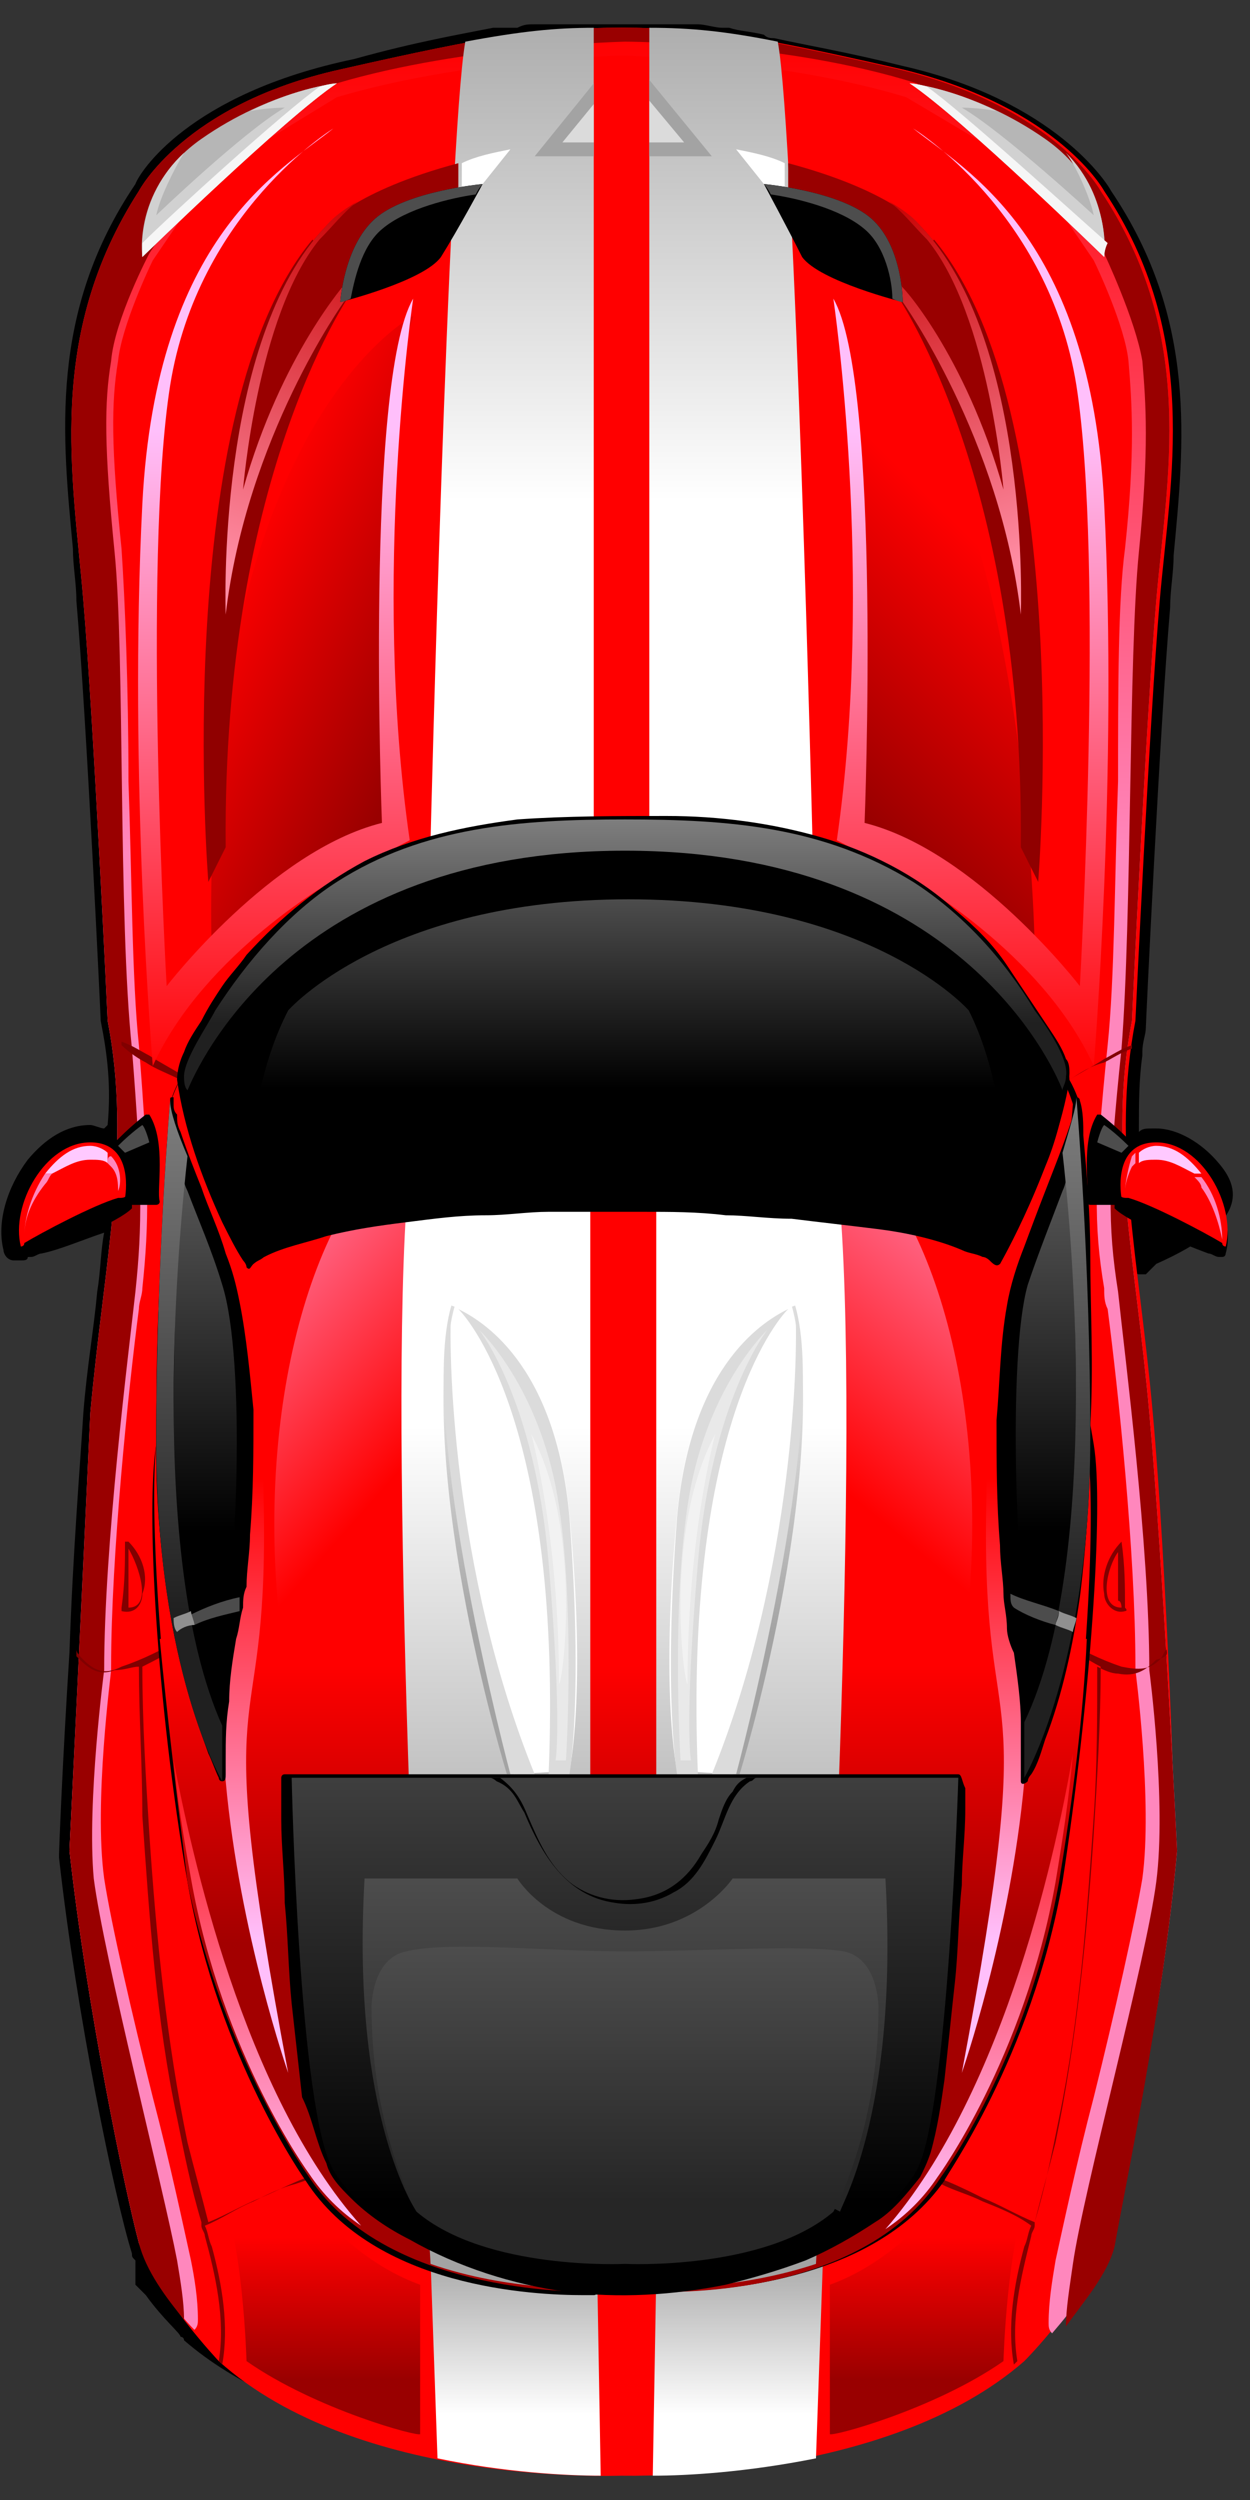 <?xml version="1.0" encoding="utf-8"?>
<!-- Generator: Adobe Illustrator 26.0.0, SVG Export Plug-In . SVG Version: 6.00 Build 0)  -->
<svg version="1.1" id="Capa_1" xmlns="http://www.w3.org/2000/svg" xmlns:xlink="http://www.w3.org/1999/xlink" x="0px" y="0px"
	 viewBox="0 0 36 72" style="enable-background:new 0 0 36 72;" xml:space="preserve">
<rect x="0" y="0" width="36" height="72" fill="#333333" stroke="none"/>
<style type="text/css">
	.st0{fill:#FF0000;}
	.st1{fill:url(#SVGID_1_);}
	.st2{fill:url(#SVGID_00000061462666564573369420000001713495305768756613_);}
	.st3{fill:url(#SVGID_00000048463897304049309240000008167748555256136859_);}
	.st4{fill:#990000;}
	.st5{fill:url(#SVGID_00000095322550680396507840000008392036286093097380_);}
	.st6{fill:url(#SVGID_00000183951802988666952200000003671217196975100296_);}
	.st7{fill:#810000;}
	.st8{fill:url(#SVGID_00000183210340016954271690000014869894218463096476_);}
	.st9{fill:url(#SVGID_00000178913988934823701610000006472000184759741613_);}
	.st10{fill:url(#SVGID_00000121238971195412669830000006072902899246178209_);}
	.st11{fill:url(#SVGID_00000011715168392569763590000009269446325722126763_);}
	.st12{fill:#900000;}
	.st13{fill:#A3A3A3;}
	.st14{fill:#DBDBDB;}
	.st15{fill:#B6B6B6;}
	.st16{fill:#D1D1D1;}
	.st17{fill:#F6F6F6;}
	.st18{fill:url(#SVGID_00000028296742845337446060000013520334026425193659_);}
	.st19{fill:url(#SVGID_00000021798751923152096040000011376124885757339820_);}
	.st20{fill:url(#SVGID_00000098919978262124665990000012069737468898447034_);}
	.st21{fill:url(#SVGID_00000075134246642514245140000002809414875584604300_);}
	.st22{fill:url(#SVGID_00000129897128867176478880000012743137529162287259_);}
	.st23{fill:url(#SVGID_00000151537024690241792480000001778065433843183767_);}
	.st24{fill:url(#SVGID_00000070835897087771563290000017658591253480288896_);}
	.st25{fill:url(#SVGID_00000069389627292397675660000016513461257566122898_);}
	.st26{fill:url(#SVGID_00000044169417891893499320000002143930903215200386_);}
	.st27{fill:#FFFFFF;}
	.st28{fill:#E9E9E9;}
	.st29{fill:#F2F2F2;}
	.st30{fill:url(#SVGID_00000046319275231952207910000009992688092863728796_);}
	.st31{fill:url(#SVGID_00000090975286730305832280000009393185383427423623_);}
	.st32{fill:#4D4D4D;}
	.st33{fill:url(#SVGID_00000103962464896617291270000002703692361780997558_);}
	.st34{fill:#FFC9FF;}
	.st35{fill:#FF87BD;}
	.st36{fill:url(#SVGID_00000054254520996787829940000017625381388411888529_);}
	.st37{fill:url(#SVGID_00000168079887738852382940000012783759886589275791_);}
	.st38{fill:url(#SVGID_00000153703867953425001210000017110940052505738144_);}
	.st39{fill:url(#SVGID_00000103946293837607566960000014656677323589228948_);}
	.st40{fill:url(#SVGID_00000067213921537650559050000016280996388916728745_);}
	.st41{fill:url(#SVGID_00000038414808269127150040000014502404346084462989_);}
	.st42{fill:url(#SVGID_00000117659182791546709520000008821486419515709338_);}
	.st43{fill:url(#SVGID_00000107547244709156488810000010481103916258396315_);}
	.st44{fill:#4C4C4C;}
	.st45{fill:#909090;}
	.st46{fill:url(#SVGID_00000070098790090426229790000005630877441498269613_);}
</style>
<g>
	<path d="M35.1,33.5c-0.5-0.6-1.2-1-1.8-1c0,0,0,0-0.1,0c-0.2,0-0.3,0-0.4,0.1c0-0.8,0-1.5,0.1-2.2c0,0,0-0.1,0-0.1
		c0-0.3,0.1-0.5,0.1-0.7c0,0,0,0,0,0c0-0.1,0.4-8.6,0.7-12.1c0-0.5,0.1-1,0.1-1.5c0.3-3.2,0.7-6.8-1.8-10.5c-0.1-0.2-1.6-2.6-6-3.6
		c-1.6-0.4-2.8-0.6-3.7-0.8c-0.1,0-0.2,0-0.3-0.1c-0.4-0.1-0.7-0.1-1-0.2c-0.1,0-0.2,0-0.2,0c-0.2,0-0.5-0.1-0.7-0.1
		c-0.1,0-0.1,0-0.2,0c0,0,0,0,0,0c-0.1,0-0.1,0-0.2,0c-0.1,0-0.3,0-0.4,0c-0.1,0-0.1,0-0.2,0c0,0,0,0,0,0c-0.1,0-0.1,0-0.2,0
		c0,0,0,0,0,0c-0.1,0-0.1,0-0.2,0c-0.2,0-0.4,0-0.6,0l0,0h-0.1c-0.4,0-0.7,0-1,0c-0.1,0-0.1,0-0.2,0l0,0c-0.1,0-0.1,0-0.2,0l0,0
		c0,0,0,0,0,0c-0.1,0-0.1,0-0.2,0c-0.1,0-0.3,0-0.4,0c-0.1,0-0.1,0-0.2,0c0,0,0,0,0,0c0,0,0,0,0,0c-0.1,0-0.1,0-0.2,0c0,0,0,0,0,0
		c-0.1,0-0.1,0-0.2,0c-0.2,0-0.3,0-0.5,0.1c-0.1,0-0.2,0-0.2,0l0,0c-0.1,0-0.2,0-0.2,0c0,0,0,0,0,0c-0.1,0-0.2,0-0.3,0
		c-1,0.2-2.2,0.4-4,0.9C5.4,2.7,4,5,3.9,5.3C1.4,9,1.8,12.6,2.1,15.8c0,0.5,0.1,1,0.1,1.5c0.3,3.5,0.7,12,0.7,12.1c0,0,0,0,0,0
		c0.2,1,0.3,1.9,0.2,3c0,0,0,0-0.1,0.1c-0.1,0-0.3-0.1-0.4-0.1c0,0,0,0,0,0c-0.7,0-1.3,0.4-1.8,1c-0.6,0.8-0.9,1.8-0.7,2.6
		c0,0.1,0.1,0.3,0.3,0.3c0.1,0,0.1,0,0.2,0c0.1,0,0.2,0,0.2-0.1c0,0,0.1,0,0.1,0c0.1,0,0.2-0.1,0.3-0.1C1.7,36,2.4,35.7,3,35.5
		c-0.1,0.5-0.1,1.1-0.2,1.7c-0.1,1.1-0.3,2.2-0.4,3.5c-0.1,1.6-0.3,4-0.4,6.9l0,0l0,0c-0.2,3.1-0.3,5.7-0.3,5.8c0,0,0,0,0,0.1
		c0.5,4.5,1.6,9.8,2.1,11.4c0,0.1,0,0.1,0.1,0.2c0,0,0,0,0,0c0,0,0,0,0,0c0,0,0,0,0,0l0,0l0,0c0,0,0,0,0,0.1l0,0l0,0c0,0,0,0,0,0.1
		l0,0c0,0,0,0,0,0l0,0l0,0c0,0,0,0,0,0.1l0,0l0,0l0,0l0,0l0,0c0,0,0,0,0,0l0,0l0,0c0,0,0,0,0,0.1l0,0l0,0c0,0,0,0,0,0l0,0
		c0,0,0,0,0,0.1l0,0l0,0l0,0l0,0l0,0l0,0c0,0,0,0,0,0.1l0,0l0,0l0,0c0,0,0,0,0,0l0,0l0,0l0,0.1l0,0c0,0,0,0,0,0l0,0l0,0c0,0,0,0,0,0
		c0,0,0,0,0,0c0,0,0,0,0,0l0,0l0,0l0,0l0,0l0,0l0,0l0,0l0,0l0,0l0,0l0,0l0,0l0,0l0,0l0,0c0,0,0,0,0,0l0,0l0,0c0,0,0.1,0.1,0.1,0.1
		l0,0c0,0,0,0,0,0c0,0,0.1,0.1,0.1,0.1l0,0c0,0,0.1,0.1,0.1,0.1c0.5,0.7,1,1.1,1,1.2c0,0,0,0,0,0c0,0,0.1,0,0.1,0.1l0,0l0,0l0,0
		c1.5,1.3,3.6,2.2,6.2,2.8c0.8,0.2,1.6,0.3,2.4,0.4c0.2,0,0.4,0,0.6,0.1l0,0l0.1,0l0,0c0.2,0,0.3,0,0.5,0l0,0l0,0l0,0l0.1,0l0,0
		c0.1,0,0.2,0,0.3,0l0,0l0,0l0,0l0.1,0l0,0l0,0l0,0l0.1,0l0,0l0,0c0.1,0,0.2,0,0.3,0l0,0c0,0,0,0,0,0c0.1,0,0.2,0,0.3,0
		c0.2,0,0.4,0,0.4,0c0.1,0,0.2,0,0.4,0c0.2,0,0.5,0,0.7,0l0,0c0,0,0.1,0,0.1,0c0,0,0,0,0,0c0.1,0,0.2,0,0.3,0l0,0l0.1,0l0,0
		c2.5-0.1,7.1-0.8,10-3.3l0,0l0,0l0,0l0,0c0,0,0,0,0,0c0,0,0.5-0.5,1-1.2l0,0l0,0c0,0,0.1-0.1,0.1-0.1l0,0l0,0l0,0l0,0l0,0l0.1-0.1
		l0,0l0,0l0,0l0,0l0,0l0,0l0,0l0,0c0,0,0,0,0,0c0,0,0,0,0,0l0,0l0,0l0,0l0,0l0,0l0,0l0,0l0,0l0,0l0,0l0,0l0,0l0,0l0,0
		c0,0,0-0.1,0.1-0.1l0,0l0,0l0,0c0,0,0-0.1,0.1-0.1l0,0l0,0l0,0l0,0c0,0,0-0.1,0-0.1l0,0l0,0l0-0.1l0,0c0,0,0,0,0,0l0,0l0,0
		c0,0,0,0,0-0.1l0,0l0,0l0,0l0,0c0,0,0,0,0-0.1l0,0l0,0l0,0l0,0l0,0c0,0,0,0,0,0c0,0,0,0,0-0.1l0,0l0,0l0,0l0,0l0,0c0,0,0-0.1,0-0.1
		l0,0l0,0c0,0,0,0,0,0l0,0c0-0.1,0-0.1,0.1-0.2c0.5-1.6,1.6-6.9,2.1-11.4c0,0,0,0,0-0.1c0-0.1-0.4-8.2-0.8-12.6
		c-0.1-1.3-0.2-2.4-0.4-3.5c-0.1-0.6-0.1-1.1-0.2-1.6c0.6,0.3,1.2,0.5,1.7,0.7c0.1,0,0.2,0.1,0.3,0.1c0,0,0.1,0,0.1,0
		c0.1,0,0.1,0.1,0.2,0.1c0.1,0,0.1,0,0.2,0c0.1-0.1,0.2-0.2,0.3-0.3C36,35.2,35.7,34.2,35.1,33.5z M16.5,0.4
		C16.5,0.4,16.5,0.4,16.5,0.4L16.5,0.4L16.5,0.4z"/>
	<g>
		<path class="st0" d="M33.2,40.7c-0.4-4.5-1.2-7.7-0.5-11.3c0,0,0.4-8.6,0.7-12.1c0.3-3.5,1.2-7.6-1.6-11.8c0,0-1.3-2.4-5.8-3.5
			c-4.4-1-5.7-1.2-8-1.2v0c0,0,0,0,0,0c0,0,0,0-0.1,0v0c-2.2,0-3.6,0.2-8,1.2c-4.5,1-5.8,3.5-5.8,3.5c-2.7,4.2-1.9,8.2-1.6,11.8
			c0.3,3.5,0.7,12.1,0.7,12.1c0.7,3.6-0.1,6.9-0.5,11.3C2.4,45.1,2,53.3,2,53.3c0.5,4.5,1.6,9.8,2,11.3c0.5,1.5,2.3,3.4,2.3,3.4
			c4,3.6,11.4,3.3,11.6,3.3c0.2,0,7.6,0.2,11.6-3.3c0,0,1.8-1.8,2.3-3.4c0.5-1.5,1.6-6.8,2-11.3C33.9,53.3,33.6,45.1,33.2,40.7z"/>
		<linearGradient id="SVGID_1_" gradientUnits="userSpaceOnUse" x1="9.185" y1="64.423" x2="9.185" y2="68.555">
			<stop  offset="0" style="stop-color:#FF0000"/>
			<stop  offset="1" style="stop-color:#990000"/>
		</linearGradient>
		<path class="st1" d="M7.1,68c0,0-0.1-3.6-0.8-5l1.8-0.7c0,0,1.5,2.6,4,3.5v4.3C12.1,70.2,9.1,69.4,7.1,68z"/>
		
			<linearGradient id="SVGID_00000003101431605699161560000015445373047715614910_" gradientUnits="userSpaceOnUse" x1="26.81" y1="64.423" x2="26.81" y2="68.555">
			<stop  offset="0" style="stop-color:#FF0000"/>
			<stop  offset="1" style="stop-color:#990000"/>
		</linearGradient>
		<path style="fill:url(#SVGID_00000003101431605699161560000015445373047715614910_);" d="M28.9,68c0,0,0.1-3.6,0.8-5l-1.8-0.7
			c0,0-1.5,2.6-4,3.5v4.3C23.9,70.2,26.9,69.4,28.9,68z"/>
		
			<linearGradient id="SVGID_00000138561650250415956870000007157803474741331354_" gradientUnits="userSpaceOnUse" x1="17.992" y1="24.608" x2="17.992" y2="0.995">
			<stop  offset="0" style="stop-color:#FF87BD"/>
			<stop  offset="1" style="stop-color:#FF0000"/>
		</linearGradient>
		<path style="fill:url(#SVGID_00000138561650250415956870000007157803474741331354_);" d="M33.9,53.3c0,0-0.4-8.2-0.8-12.6
			c-0.4-4.5-1.2-7.7-0.5-11.3c0,0,0.4-8.6,0.7-12.1c0.3-3.5,1.2-7.6-1.6-11.8c0,0-1.3-2.4-5.8-3.5c-4.4-1-5.7-1.2-8-1.2v0
			c0,0,0,0,0,0c0,0,0,0-0.1,0v0c-2.2,0-3.6,0.2-8,1.2c-4.5,1-5.8,3.5-5.8,3.5c-2.7,4.2-1.9,8.2-1.6,11.8c0.3,3.5,0.7,12.1,0.7,12.1
			c0.7,3.6-0.1,6.9-0.5,11.3C2.4,45.1,2,53.3,2,53.3c0.5,4.5,1.6,9.8,2,11.3c0.3,0.9,1,1.9,1.6,2.5c0.1-0.1,0.1-0.2,0.1-0.3
			c0-0.6-0.1-1.2-0.2-1.7c-0.2-0.9-0.6-2.8-1.1-4.7c-0.6-2.4-1.2-5-1.4-6.3c-0.3-2.2,0.2-5.9,0.2-6c0,0,0,0,0-0.1
			c0-3.2,0.5-8,0.8-10.3c0-0.2,0.1-0.4,0.1-0.6c0.2-1.9,0.2-3.2-0.1-7c-0.2-1.9-0.2-4.8-0.3-7.6c0-2.7-0.1-5.2-0.2-6.7
			c-0.3-2.9-0.3-4.2-0.1-5.4c0.1-1,0.9-2.7,1-2.9L6.1,5l3.6-2.2c3.7-1.1,8.1-1.2,8.2-1.2c0.1,0,4.6,0.1,8.2,1.2L29.8,5l1.7,2.5
			c0.1,0.2,0.9,1.9,1,2.9c0.1,1.2,0.2,2.6-0.1,5.4c-0.2,1.5-0.2,4-0.2,6.7c-0.1,2.8-0.1,5.7-0.3,7.6c-0.4,3.9-0.4,5.2-0.1,7
			c0,0.2,0,0.4,0.1,0.6c0.3,2.3,0.8,7,0.8,10.3c0,0,0,0,0,0.1c0,0,0.5,3.8,0.2,6c-0.2,1.2-0.8,3.9-1.4,6.3c-0.5,1.9-0.9,3.8-1.1,4.7
			c-0.1,0.6-0.2,1.2-0.2,1.8c0,0.1,0,0.2,0.1,0.3c0.6-0.7,1.4-1.7,1.6-2.6C32.4,63,33.5,57.8,33.9,53.3z"/>
		<path class="st4" d="M33.9,53.3c0,0-0.4-8.2-0.8-12.6c-0.4-4.5-1.2-7.7-0.5-11.3c0,0,0.4-8.6,0.7-12.1c0.3-3.5,1.2-7.6-1.6-11.8
			c0,0-1.3-2.4-5.8-3.5c-4.4-1-5.7-1.2-8-1.2v0c0,0,0,0,0,0c0,0,0,0-0.1,0v0c-2.2,0-3.6,0.2-8,1.2c-4.5,1-5.8,3.5-5.8,3.5
			c-2.7,4.2-1.9,8.2-1.6,11.8c0.3,3.5,0.7,12.1,0.7,12.1c0.7,3.6-0.1,6.9-0.5,11.3C2.4,45.1,2,53.3,2,53.3c0.5,4.5,1.6,9.8,2,11.3
			c0.2,0.8,0.8,1.6,1.3,2.2c0-0.5-0.1-1.1-0.2-1.7c-0.4-2.1-2.1-8.7-2.4-11C2.5,51.9,3,48.1,3,48.1c0-3.6,0.7-9.1,0.9-10.9
			c0.2-1.9,0.2-3.2-0.1-7c-0.4-3.8-0.2-11.3-0.5-14.3c-0.3-3-0.3-4.3-0.1-5.5c0.1-1.2,1.1-3.1,1.1-3.1l1.7-2.6l3.7-2.3
			C13.4,1.3,18,1.2,18,1.2c0,0,4.6,0,8.4,1.2l3.7,2.3l1.7,2.6c0,0,0.9,1.9,1.1,3.1c0.1,1.2,0.2,2.5-0.1,5.5
			c-0.3,3-0.2,10.5-0.5,14.3c-0.4,3.8-0.4,5.1-0.1,7c0.2,1.9,0.9,7.3,0.9,10.9c0,0,0.5,3.8,0.2,6.1c-0.3,2.3-2.1,8.9-2.4,11
			c-0.1,0.7-0.2,1.3-0.2,1.8c0.5-0.7,1.2-1.5,1.4-2.3C32.4,63,33.5,57.8,33.9,53.3z"/>
		
			<linearGradient id="SVGID_00000054227088445598175300000012089702299937946770_" gradientUnits="userSpaceOnUse" x1="6.391" y1="17.127" x2="12.509" y2="19.92">
			<stop  offset="0" style="stop-color:#FF0000"/>
			<stop  offset="1" style="stop-color:#990000"/>
		</linearGradient>
		<path style="fill:url(#SVGID_00000054227088445598175300000012089702299937946770_);" d="M6.1,27.6c0,0,3.8-3.1,5.4-3.5
			c0,0-0.9-11.3,0.2-14.3l0.2-0.7C11.9,9.1,5.7,12.3,6.1,27.6z"/>
		
			<linearGradient id="SVGID_00000168082232163635315440000015797744346089600430_" gradientUnits="userSpaceOnUse" x1="28.686" y1="16.186" x2="23.174" y2="21.764">
			<stop  offset="0" style="stop-color:#FF0000"/>
			<stop  offset="1" style="stop-color:#990000"/>
		</linearGradient>
		<path style="fill:url(#SVGID_00000168082232163635315440000015797744346089600430_);" d="M29.8,27.3c0,0-0.2-15.2-5.9-18.6
			c0,0,1.5,9,0.6,15.1l2.4,1.6L29.8,27.3z"/>
		<path class="st7" d="M4.2,30.6c0.3,0.2,0.6,0.3,1,0.5c0.1,0,0.1-0.1,0.1-0.1c-0.3-0.2-0.7-0.4-1-0.6c-0.2-0.1-0.5-0.3-0.8-0.4
			c0,0,0,0.1,0,0.1C3.7,30.3,4,30.5,4.2,30.6z M32.3,44.4C32.3,44.4,32.3,44.4,32.3,44.4C32.3,44.4,32.3,44.4,32.3,44.4
			C32.3,44.4,32.3,44.4,32.3,44.4C32.3,44.4,32.3,44.4,32.3,44.4c-0.4,0.4-0.6,1-0.5,1.5c0,0.3,0.3,0.6,0.6,0.5c0,0,0.1,0,0-0.1
			C32.4,45.7,32.4,45.1,32.3,44.4C32.4,44.5,32.4,44.5,32.3,44.4C32.4,44.4,32.4,44.4,32.3,44.4z M32.3,46.3c-0.7,0-0.4-1.2-0.1-1.6
			c0,0.2,0,0.5,0,0.7c0,0.2,0,0.5,0,0.7C32.3,46.1,32.3,46.3,32.3,46.3C32.4,46.3,32.4,46.3,32.3,46.3z M33.6,47.5
			c-0.1,0.1-0.1,0.2-0.2,0.3c-0.3,0.3-0.6,0.3-1.1,0.2c-0.6-0.2-1.2-0.5-1.7-0.8c-0.1,0-0.1,0.1-0.1,0.1c0.4,0.2,0.8,0.5,1.2,0.7
			c0,1.6-0.1,3.2-0.2,4.8c-0.2,3-0.5,6-1.1,8.9c-0.2,0.8-0.4,1.5-0.6,2.3c-0.5-0.2-1-0.5-1.5-0.7c-0.6-0.3-1.4-0.7-2.1-0.8
			c-0.1,0-0.1,0.1,0,0.1c0.3,0,0.6,0.2,0.9,0.3c0.4,0.2,0.8,0.3,1.2,0.5c0.5,0.2,1,0.4,1.4,0.7c-0.1,0.2-0.1,0.4-0.2,0.6
			c-0.3,1.1-0.5,2.3-0.3,3.4c0,0,0.1-0.1,0.1-0.1c-0.2-1.2,0.1-2.4,0.4-3.6c0-0.1,0.1-0.2,0.1-0.3c0,0,0,0,0-0.1c0.3-1,0.5-2,0.7-3
			c0.6-2.9,0.8-5.8,1-8.7c0.1-1.4,0.1-2.9,0.1-4.3c0.2,0.1,0.4,0.2,0.6,0.2c0.5,0.1,0.8-0.1,1.1-0.4C33.7,47.7,33.6,47.6,33.6,47.5z
			 M3.7,44.4C3.7,44.4,3.7,44.4,3.7,44.4C3.7,44.4,3.7,44.4,3.7,44.4C3.7,44.4,3.7,44.4,3.7,44.4C3.7,44.4,3.7,44.4,3.7,44.4
			c-0.1,0-0.1,0-0.1,0c0,0,0,0,0,0c0,0.6,0,1.2-0.1,1.9c0,0,0,0.1,0,0.1c0.4,0.1,0.6-0.2,0.6-0.5C4.3,45.4,4.1,44.8,3.7,44.4z
			 M3.7,46.3C3.6,46.3,3.6,46.3,3.7,46.3c0,0,0-0.2,0-0.3c0-0.2,0-0.5,0-0.7c0-0.2,0-0.5,0-0.7C4,45.1,4.4,46.3,3.7,46.3z M9.6,62.5
			c-0.7,0.1-1.4,0.5-2.1,0.8c-0.5,0.2-1,0.5-1.5,0.7c-0.2-0.8-0.4-1.5-0.6-2.3c-0.6-2.9-0.9-5.9-1.1-8.9c-0.1-1.6-0.2-3.2-0.2-4.8
			c0.4-0.2,0.8-0.4,1.2-0.7c0.1,0,0-0.2-0.1-0.1c-0.5,0.3-1.1,0.6-1.7,0.8c-0.4,0.2-0.7,0.2-1.1-0.2c-0.1-0.1-0.2-0.2-0.2-0.3
			c0,0.1,0,0.1,0,0.2c0.3,0.3,0.6,0.6,1.1,0.4C3.6,48.1,3.8,48,4,48c0,1.4,0.1,2.9,0.1,4.3c0.2,2.9,0.4,5.9,1,8.7c0.2,1,0.4,2,0.7,3
			c0,0,0,0,0,0.1c0,0.1,0.1,0.2,0.1,0.3c0.3,1.1,0.6,2.4,0.4,3.6c0,0,0.1,0.1,0.1,0.1c0.2-1.1,0-2.3-0.3-3.4
			c-0.1-0.2-0.1-0.4-0.2-0.6c0.5-0.2,0.9-0.5,1.4-0.7c0.4-0.2,0.8-0.4,1.2-0.5c0.3-0.1,0.6-0.2,0.9-0.3C9.7,62.6,9.7,62.4,9.6,62.5z
			 M30.8,31.1c0.3-0.2,0.6-0.4,1-0.5c0.2-0.1,0.5-0.3,0.8-0.4c0,0,0-0.1,0-0.1c-0.3,0.1-0.6,0.3-0.8,0.4c-0.3,0.2-0.7,0.4-1,0.6
			C30.7,31.1,30.8,31.2,30.8,31.1z"/>
		<g>
			
				<linearGradient id="SVGID_00000168835219633633173580000002279970920217721500_" gradientUnits="userSpaceOnUse" x1="17.998" y1="69.539" x2="17.998" y2="64.751">
				<stop  offset="0" style="stop-color:#FFFFFF"/>
				<stop  offset="1" style="stop-color:#A3A3A3"/>
			</linearGradient>
			<path style="fill:url(#SVGID_00000168835219633633173580000002279970920217721500_);" d="M12.4,65.1l0.2,5.7
				c1.9,0.4,3.7,0.5,4.7,0.5l-0.1-5.8L12.4,65.1z M18.9,65.5l-0.1,5.8c1,0,2.7-0.1,4.7-0.5l0.2-5.7L18.9,65.5z"/>
			
				<linearGradient id="SVGID_00000173876500087101854560000002970370567535960249_" gradientUnits="userSpaceOnUse" x1="17.898" y1="14.441" x2="17.898" y2="-1.038">
				<stop  offset="0" style="stop-color:#FFFFFF"/>
				<stop  offset="1" style="stop-color:#A3A3A3"/>
			</linearGradient>
			<path style="fill:url(#SVGID_00000173876500087101854560000002970370567535960249_);" d="M12.4,24.2l2.1,1.4l2.6-1.8v-23
				c-1.1,0-2.1,0.1-3.7,0.4C12.9,4.1,12.4,24.2,12.4,24.2z M22.4,1.2c-1.5-0.3-2.5-0.4-3.7-0.4v23l2.6,1.8l2.1-1.4
				C23.4,24.2,22.9,3.9,22.4,1.2z"/>
			
				<linearGradient id="SVGID_00000052072228207780008390000008298635528178040201_" gradientUnits="userSpaceOnUse" x1="8.027" y1="31.299" x2="8.027" y2="12.408">
				<stop  offset="0" style="stop-color:#FF0000"/>
				<stop  offset="1" style="stop-color:#FFBFFB"/>
			</linearGradient>
			<path style="fill:url(#SVGID_00000052072228207780008390000008298635528178040201_);" d="M9.6,3.7c0,0-3.9,2.4-4.7,7.4
				c-0.8,5.1-0.1,17.3-0.1,17.3s3-3.9,6.2-4.7c0,0-0.5-12.7,0.9-15.1c0,0-1.2,8-0.1,15.6l-2.1,1.1c0,0-3.8,2.1-5.3,5.4
				c0,0-0.7-8.4-0.3-16.2C4.5,6.8,8.1,4.9,9.6,3.7z"/>
			
				<linearGradient id="SVGID_00000055673028027745505120000012721840103737822089_" gradientUnits="userSpaceOnUse" x1="155.704" y1="31.299" x2="155.704" y2="12.408" gradientTransform="matrix(-1 0 0 1 183.58 0)">
				<stop  offset="0" style="stop-color:#FF0000"/>
				<stop  offset="1" style="stop-color:#FFBFFB"/>
			</linearGradient>
			<path style="fill:url(#SVGID_00000055673028027745505120000012721840103737822089_);" d="M26.3,3.7c0,0,3.9,2.4,4.7,7.4
				c0.8,5.1,0.1,17.3,0.1,17.3s-3-3.9-6.2-4.7c0,0,0.5-12.7-0.9-15.1c0,0,1.2,8,0.1,15.6l2.1,1.1c0,0,3.8,2.1,5.3,5.4
				c0,0,0.7-8.4,0.3-16.2C31.4,6.8,27.8,4.9,26.3,3.7z"/>
		</g>
		<path class="st12" d="M10.2,8.3c0,0-3.8,5.2-3.7,16.1l-0.5,1c0,0-1.1-13.6,3-18.5L10.2,8.3z"/>
		<path class="st12" d="M25.7,8.3c0,0,3.8,5.2,3.7,16.1l0.5,1c0,0,1.1-13.6-3-18.5L25.7,8.3z"/>
		<g>
			<polygon class="st13" points="18.7,2.3 18.7,2.9 19.7,4.1 18.7,4.1 18.7,4.5 20.5,4.5 			"/>
			<polygon class="st13" points="16.2,4.1 17.1,3 17.1,2.4 15.4,4.5 17.1,4.5 17.1,4.1 			"/>
			<polygon class="st14" points="19.7,4.1 18.7,2.9 18.7,4.1 			"/>
			<polygon class="st14" points="16.2,4.1 17.1,4.1 17.1,3 			"/>
		</g>
		<g>
			<path class="st15" d="M4.1,7.4c0,0,4.1-4,5.6-5c0,0-1.9,0.2-3.9,1.6C3.8,5.4,4.1,7.4,4.1,7.4z"/>
			<path class="st16" d="M4.1,7.4c0,0,4.1-4,5.6-5c0,0-1.1,0.1-2.5,0.8c0.5-0.1,1-0.1,1-0.1C7,3.8,4.5,6.2,4.5,6.2
				C4.6,5.7,5,4.9,5.3,4.4C3.9,5.7,4.1,7.4,4.1,7.4z"/>
			<path class="st17" d="M4.1,7.4c0,0,4.1-4,5.6-5c0,0-0.2,0-0.5,0.1C8.2,3.2,4.9,6.2,4.1,7C4.1,7.2,4.1,7.4,4.1,7.4z"/>
		</g>
		<g>
			<path class="st15" d="M31.8,7.4c0,0-4.1-4-5.6-5c0,0,1.9,0.2,3.9,1.6C32.1,5.4,31.8,7.4,31.8,7.4z"/>
			<path class="st16" d="M31.8,7.4c0,0-4.1-4-5.6-5c0,0,1.1,0.1,2.5,0.8c-0.5-0.1-1-0.1-1-0.1c1.2,0.7,3.8,3.1,3.8,3.1
				c-0.1-0.5-0.5-1.4-0.8-1.8C32,5.7,31.8,7.4,31.8,7.4z"/>
			<path class="st17" d="M31.8,7.4c0,0-4.1-4-5.6-5c0,0,0.2,0,0.5,0.1c1,0.7,4.4,3.8,5.2,4.5C31.8,7.2,31.8,7.4,31.8,7.4z"/>
		</g>
		<g>
			<path d="M19.1,66c-0.2,0-0.3,0-0.3,0c0,0-0.1,0-0.1-0.1L18,63.5L17.2,66c0,0,0,0.1-0.1,0.1c0,0-0.1,0-0.3,0c-1.4,0-6-0.2-8-3.3
				c0,0-2.5-3.5-3.4-8.6C4.5,49,4.2,43.4,4.5,41.6c0.3-1.8,1-5.3,1.1-5.6l-0.6-3c0,0,0,0,0,0l-0.1-1.2c0,0,0,0,0,0
				c0-0.1,0.4-1.4,1.2-1.4c0.6,0,9.3,1.2,11.9,1.6c3.4-0.5,11.3-1.6,11.9-1.6c0.8,0,1.2,1.4,1.2,1.4c0,0,0,0,0,0L31,33c0,0,0,0,0,0
				l-0.6,3c0.1,0.3,0.8,3.8,1.1,5.6c0.3,1.8-0.1,7.4-0.9,12.6c-0.9,5.1-3.4,8.5-3.4,8.6C25.1,65.8,20.5,66,19.1,66L19.1,66z"/>
			<path class="st0" d="M31.3,41.6c-0.3-1.8-1.1-5.6-1.1-5.6l0.6-3l0.1-1.2c0,0-0.4-1.4-1.1-1.4c-0.6,0-9.3,1.2-11.9,1.6
				C15.3,31.6,6.6,30.4,6,30.4c-0.7,0-1.1,1.4-1.1,1.4L5,33l0.6,3c0,0-0.8,3.7-1.1,5.6C4.3,43.4,4.6,49,5.5,54.1
				c0.9,5.1,3.4,8.5,3.4,8.5c2.3,3.5,8.2,3.3,8.2,3.3l0.9-2.7l0.9,2.7c0,0,5.9,0.3,8.2-3.3c0,0,2.5-3.4,3.4-8.5
				C31.3,49,31.6,43.4,31.3,41.6z"/>
			
				<linearGradient id="SVGID_00000092430266736154516200000004389058405555833523_" gradientUnits="userSpaceOnUse" x1="11.516" y1="42.336" x2="2.443" y2="34.315">
				<stop  offset="0" style="stop-color:#FF0000"/>
				<stop  offset="1" style="stop-color:#FFBFFB"/>
			</linearGradient>
			<path style="fill:url(#SVGID_00000092430266736154516200000004389058405555833523_);" d="M16.3,43.9c0,6.4,0,11.6-3,11.6
				c-3,0-5.4-5.2-5.4-11.6s2.4-11.6,5.4-11.6C16.3,32.2,16.3,37.4,16.3,43.9z"/>
			
				<linearGradient id="SVGID_00000127746717051073598030000004960282740623877008_" gradientUnits="userSpaceOnUse" x1="23.862" y1="42.535" x2="32.665" y2="31.894">
				<stop  offset="0" style="stop-color:#FF0000"/>
				<stop  offset="1" style="stop-color:#FFBFFB"/>
			</linearGradient>
			<path style="fill:url(#SVGID_00000127746717051073598030000004960282740623877008_);" d="M19.6,43.9c0,6.4,0,11.6,3,11.6
				c3,0,5.4-5.2,5.4-11.6s-2.4-11.6-5.4-11.6C19.6,32.2,19.6,37.4,19.6,43.9z"/>
			
				<linearGradient id="SVGID_00000131355639916038763120000005290411435113821570_" gradientUnits="userSpaceOnUse" x1="17.953" y1="47.959" x2="17.953" y2="55.962">
				<stop  offset="0" style="stop-color:#FF0000"/>
				<stop  offset="1" style="stop-color:#A30000"/>
			</linearGradient>
			<path style="fill:url(#SVGID_00000131355639916038763120000005290411435113821570_);" d="M8.9,62.7c2.3,3.5,8.2,3.3,8.2,3.3
				l0.9-2.7l0.9,2.7c0,0,5.9,0.3,8.2-3.3c0,0,2.5-3.4,3.4-8.5c0.4-2.4,0.7-4.8,0.8-7H4.6c0.2,2.1,0.5,4.6,0.8,7
				C6.4,59.2,8.9,62.7,8.9,62.7z"/>
			
				<linearGradient id="SVGID_00000088123995569798316240000001777040408072436865_" gradientUnits="userSpaceOnUse" x1="7.156" y1="42.581" x2="7.156" y2="55.83">
				<stop  offset="0" style="stop-color:#FF0000"/>
				<stop  offset="1" style="stop-color:#FFBFFB"/>
			</linearGradient>
			<path style="fill:url(#SVGID_00000088123995569798316240000001777040408072436865_);" d="M8.3,59.7c0,0-1.4-4-1.8-8.4
				c-0.4-4.4-0.2-6.8-0.2-6.8L6,37l0.4-0.4c0,0,1.1-0.3,1.2,7C7.7,50.8,6,47.5,8.3,59.7z"/>
			
				<linearGradient id="SVGID_00000083090930274856602500000010226570335790506678_" gradientUnits="userSpaceOnUse" x1="28.839" y1="42.581" x2="28.839" y2="55.83">
				<stop  offset="0" style="stop-color:#FF0000"/>
				<stop  offset="1" style="stop-color:#FFBFFB"/>
			</linearGradient>
			<path style="fill:url(#SVGID_00000083090930274856602500000010226570335790506678_);" d="M27.7,59.7c0,0,1.4-4,1.8-8.4
				c0.4-4.4,0.2-6.8,0.2-6.8L30,37l-0.4-0.4c0,0-1.1-0.3-1.2,7C28.3,50.8,30,47.5,27.7,59.7z"/>
			
				<linearGradient id="SVGID_00000079456782079809838890000016724145996233504665_" gradientUnits="userSpaceOnUse" x1="7.671" y1="49.402" x2="7.671" y2="63.899">
				<stop  offset="0" style="stop-color:#FF0000"/>
				<stop  offset="1" style="stop-color:#FFBFFB"/>
			</linearGradient>
			<path style="fill:url(#SVGID_00000079456782079809838890000016724145996233504665_);" d="M5.5,54.1c0.9,5.1,3.4,8.5,3.4,8.5
				c0.4,0.6,0.9,1.1,1.5,1.5C7,60.3,5.5,53.3,5,50.7C5.1,51.8,5.3,53,5.5,54.1z"/>
			
				<linearGradient id="SVGID_00000053537704701941711070000004985819232608173991_" gradientUnits="userSpaceOnUse" x1="28.232" y1="49.402" x2="28.232" y2="63.898">
				<stop  offset="0" style="stop-color:#FF0000"/>
				<stop  offset="1" style="stop-color:#FFBFFB"/>
			</linearGradient>
			<path style="fill:url(#SVGID_00000053537704701941711070000004985819232608173991_);" d="M27,62.7c0,0,2.5-3.4,3.4-8.5
				c0.2-1.2,0.4-2.5,0.5-3.7c-0.4,2.4-1.9,9.7-5.4,13.7c0,0,0,0,0,0C26.1,63.8,26.6,63.3,27,62.7z"/>
			
				<linearGradient id="SVGID_00000149348046025590630930000007039998827093836440_" gradientUnits="userSpaceOnUse" x1="17.987" y1="41.072" x2="17.987" y2="56.29">
				<stop  offset="0" style="stop-color:#FFFFFF"/>
				<stop  offset="1" style="stop-color:#A3A3A3"/>
			</linearGradient>
			<path style="fill:url(#SVGID_00000149348046025590630930000007039998827093836440_);" d="M24.2,34.8l-5.3-0.7v31.8
				c0.4,0,2.5,0,4.6-0.7C23.7,61.6,24.8,42.6,24.2,34.8z M12.4,65.2c2.3,0.8,4.6,0.7,4.6,0.7V34.1l-5.3,0.7
				C11.2,42.6,12.2,61.7,12.4,65.2z"/>
			<g>
				<g>
					
						<linearGradient id="SVGID_00000171708507155507923420000016437497492013698983_" gradientUnits="userSpaceOnUse" x1="14.689" y1="40.583" x2="14.689" y2="47.024">
						<stop  offset="0" style="stop-color:#DDDDDD"/>
						<stop  offset="1" style="stop-color:#A3A3A3"/>
					</linearGradient>
					<path style="fill:url(#SVGID_00000171708507155507923420000016437497492013698983_);" d="M14.6,51.1c0,0-2.6-8.4-1.6-13.5
						c0,0,2.8,0.8,3.3,6c0.5,5.2,0,7.4,0,7.4L14.6,51.1z"/>
					<path class="st27" d="M14.8,51.1c0,0-2.7-10.1-1.7-13.5c0,0,2.8,0.8,3.3,6c0.5,5.2,0,7.4,0,7.4L14.8,51.1z"/>
					<path class="st14" d="M13,37.6c-1,3.4,1.7,13.5,1.7,13.5l0.7,0C13,45.2,12.9,38.8,13,37.6C13,37.6,13,37.6,13,37.6z"/>
					<path class="st14" d="M16.4,43.7c-0.4-4.5-2.6-5.7-3.2-6c0.4,0.4,3,3.6,2.6,13.4l0.6,0C16.4,51.1,16.8,48.9,16.4,43.7z"/>
					<path class="st28" d="M13.8,38.3c0,0,1.6,2,2,6.7c0.4,4.7,0.2,5.7,0.2,5.7l0.3,0c0,0,0.3-4.8-0.3-7.9
						C15.4,39.8,13.8,38.3,13.8,38.3z"/>
					<path class="st29" d="M15.3,41.3c0,0,0.8,2.9,0.8,7.2C16.2,48.5,16.8,44.1,15.3,41.3z"/>
				</g>
				<g>
					
						<linearGradient id="SVGID_00000153664758515457793200000007785487949085107381_" gradientUnits="userSpaceOnUse" x1="387.307" y1="40.582" x2="387.307" y2="47.024" gradientTransform="matrix(-1 0 0 1 408.514 0)">
						<stop  offset="0" style="stop-color:#DDDDDD"/>
						<stop  offset="1" style="stop-color:#A3A3A3"/>
					</linearGradient>
					<path style="fill:url(#SVGID_00000153664758515457793200000007785487949085107381_);" d="M21.3,51.1c0,0,2.6-8.4,1.6-13.5
						c0,0-2.8,0.8-3.3,6c-0.5,5.2,0,7.4,0,7.4L21.3,51.1z"/>
					<path class="st27" d="M21.1,51.1c0,0,2.7-10.1,1.7-13.5c0,0-2.8,0.8-3.3,6c-0.5,5.2,0,7.4,0,7.4L21.1,51.1z"/>
					<path class="st14" d="M22.9,37.6c1,3.4-1.7,13.5-1.7,13.5l-0.7,0C22.9,45.2,23,38.8,22.9,37.6C22.9,37.6,22.9,37.6,22.9,37.6z"
						/>
					<path class="st14" d="M19.5,43.7c0.4-4.5,2.6-5.7,3.2-6c-0.4,0.4-3,3.6-2.6,13.4l-0.6,0C19.5,51.1,19.1,48.9,19.5,43.7z"/>
					<path class="st28" d="M22.1,38.3c0,0-1.6,2-2,6.7c-0.4,4.7-0.2,5.7-0.2,5.7l-0.3,0c0,0-0.3-4.8,0.3-7.9
						C20.5,39.8,22.1,38.3,22.1,38.3z"/>
					<path class="st29" d="M20.6,41.3c0,0-0.8,2.9-0.8,7.2C19.7,48.5,19.1,44.1,20.6,41.3z"/>
				</g>
			</g>
		</g>
		<g>
			<g>
				<path class="st27" d="M13.9,5.3l0.8-1c-0.5,0.1-1,0.2-1.4,0.4l0,1.2L13.9,5.3z"/>
				<path class="st4" d="M9.4,6.5C6.2,9.8,6.5,17.7,6.5,17.7c0.6-5.1,3.4-9,3.4-9l1.3-1.3l2-1.5l0-1.2C10.2,5.5,9.4,6.5,9.4,6.5z"/>
			</g>
			
				<linearGradient id="SVGID_00000007405721378278322160000000455815893944827009_" gradientUnits="userSpaceOnUse" x1="10.008" y1="5.495" x2="6.505" y2="16.178">
				<stop  offset="0" style="stop-color:#C70000"/>
				<stop  offset="1" style="stop-color:#FF8CA3"/>
			</linearGradient>
			<path style="fill:url(#SVGID_00000007405721378278322160000000455815893944827009_);" d="M7,14.1c0,0,0.4-5,2.2-7.2
				c0.4-0.4,0.7-0.8,1.1-1.1C9.6,6.2,9.4,6.5,9.4,6.5C6.2,9.8,6.5,17.7,6.5,17.7c0.6-5.1,3.4-9,3.4-9l0.2-0.2L10,8.1
				C10,8.1,8.1,10.2,7,14.1z"/>
			<g>
				<path d="M9.8,8.7c0,0,2.4-0.6,2.9-1.3c0.5-0.8,1.2-2.1,1.2-2.1s-2.2,0.2-3.1,1C9.9,7.1,9.8,8.7,9.8,8.7z"/>
				<path class="st32" d="M11,6.6c0.7-0.6,2-0.9,2.7-1c0.1-0.2,0.2-0.3,0.2-0.3s-2.2,0.2-3.1,1C9.9,7.1,9.8,8.7,9.8,8.7
					s0.1,0,0.3-0.1C10.2,8.1,10.4,7.1,11,6.6z"/>
			</g>
		</g>
		<g>
			<g>
				<path class="st27" d="M22,5.3l-0.8-1c0.5,0.1,1,0.2,1.4,0.4l0,1.2L22,5.3z"/>
				<path class="st4" d="M26.5,6.5c3.2,3.3,2.9,11.2,2.9,11.2c-0.6-5.1-3.4-9-3.4-9l-1.3-1.3l-2-1.5l0-1.2
					C25.7,5.5,26.5,6.5,26.5,6.5z"/>
			</g>
			
				<linearGradient id="SVGID_00000083773429195464890600000017222755942134410155_" gradientUnits="userSpaceOnUse" x1="178.319" y1="5.495" x2="174.816" y2="16.178" gradientTransform="matrix(-1 0 0 1 204.185 0)">
				<stop  offset="0" style="stop-color:#C70000"/>
				<stop  offset="1" style="stop-color:#FF8CA3"/>
			</linearGradient>
			<path style="fill:url(#SVGID_00000083773429195464890600000017222755942134410155_);" d="M28.9,14.1c0,0-0.4-5-2.2-7.2
				c-0.4-0.4-0.7-0.8-1.1-1.1c0.7,0.4,0.9,0.7,0.9,0.7c3.2,3.3,2.9,11.2,2.9,11.2c-0.6-5.1-3.4-9-3.4-9l-0.2-0.2l0.1-0.3
				C25.9,8.1,27.8,10.2,28.9,14.1z"/>
			<g>
				<path d="M26,8.7c0,0-2.4-0.6-2.9-1.3C22.7,6.6,22,5.3,22,5.3s2.2,0.2,3.1,1C26,7.1,26,8.7,26,8.7z"/>
				<path class="st32" d="M24.9,6.6c-0.7-0.6-2-0.9-2.7-1C22.1,5.4,22,5.3,22,5.3s2.2,0.2,3.1,1C26,7.1,26,8.7,26,8.7
					s-0.1,0-0.3-0.1C25.7,8.1,25.5,7.1,24.9,6.6z"/>
			</g>
		</g>
		<g>
			<path d="M4.3,32.1C4.3,32.1,4.3,32,4.3,32.1C4.2,32,4.2,32,4.3,32.1c-0.1,0-0.1,0-0.1,0c0,0-0.6,0.5-1,0.9
				c-0.2-0.1-0.3-0.1-0.5-0.1c0,0,0,0,0,0c-0.5,0-1.1,0.3-1.5,0.9c-0.5,0.7-0.8,1.6-0.6,2.3c0,0,0,0.1,0.1,0.1c0,0,0,0,0,0
				c0,0,0,0,0,0c0,0,0,0,0.1,0c0,0,0,0,0,0c0,0,0,0,0,0c0.1,0,0.2-0.1,0.3-0.1c0.8-0.3,2.3-0.9,2.7-1.3c0,0,0,0,0,0c0,0,0,0,0-0.1
				l0.7,0c0,0,0.1,0,0.1-0.1C4.5,34.3,4.8,32.9,4.3,32.1z"/>
			<g>
				<g>
					<path d="M3.6,34.3l0.8,0c0,0,0.2-1.4-0.2-2.2c0,0-0.8,0.6-1.1,1.1C2.8,33.7,3.6,34.3,3.6,34.3z"/>
					<path class="st32" d="M3.4,33l0.2,0.2l0.7-0.3c0,0-0.1-0.4-0.2-0.5C4.1,32.4,3.8,32.6,3.4,33z"/>
				</g>
				<g>
					<path class="st0" d="M2.6,32.9c-1.3,0-2.3,1.8-2,3c0,0,0.1,0,0.1-0.1c0.5-0.3,2-1.1,2.7-1.3c0.1,0,0.1,0,0.2,0
						C3.6,34.5,3.9,32.9,2.6,32.9z"/>
					<path d="M3.5,34.5c-0.8,0.2-2.3,1.1-2.7,1.3c0,0,0,0,0,0c0.1,0,0.2-0.1,0.3-0.1c0.8-0.3,2.3-0.9,2.6-1.3
						C3.6,34.5,3.5,34.5,3.5,34.5z"/>
					<g>
						<path class="st34" d="M2.6,33.4C2.6,33.4,2.6,33.4,2.6,33.4c0.2,0,0.4,0,0.5,0.1c0-0.1,0-0.2,0-0.3c-0.1-0.1-0.3-0.2-0.5-0.2
							c0,0,0,0,0,0c-0.5,0-0.9,0.3-1.3,0.8c0,0,0,0,0,0c0.1,0,0.1,0,0.2,0C1.9,33.6,2.2,33.4,2.6,33.4z"/>
						<path class="st35" d="M3.2,33.3C3.2,33.3,3.2,33.3,3.2,33.3c-0.1,0-0.1,0.1-0.1,0.2c0,0,0.1,0.1,0.1,0.1
							c0.2,0.2,0.2,0.5,0.2,0.7c0,0,0,0,0,0C3.5,34.1,3.5,33.6,3.2,33.3z M0.7,35.6c0-0.5,0.2-1,0.6-1.5c0.1-0.1,0.1-0.2,0.2-0.3
							c-0.1,0-0.2,0-0.2,0C0.9,34.4,0.7,35.1,0.7,35.6z"/>
					</g>
				</g>
			</g>
		</g>
		<g>
			<path d="M31.6,32.1C31.6,32.1,31.6,32,31.6,32.1C31.7,32,31.7,32,31.6,32.1c0.1,0,0.1,0,0.1,0c0,0,0.6,0.5,1,0.9
				c0.2-0.1,0.3-0.1,0.5-0.1c0,0,0,0,0,0c0.5,0,1.1,0.3,1.5,0.9c0.5,0.7,0.8,1.6,0.6,2.3c0,0,0,0.1-0.1,0.1c0,0,0,0,0,0c0,0,0,0,0,0
				c0,0,0,0-0.1,0c0,0,0,0,0,0c0,0,0,0,0,0c-0.1,0-0.2-0.1-0.3-0.1c-0.8-0.3-2.3-0.9-2.7-1.3c0,0,0,0,0,0c0,0,0,0,0-0.1l-0.7,0
				c0,0-0.1,0-0.1-0.1C31.4,34.3,31.1,32.9,31.6,32.1z"/>
			<g>
				<g>
					<path d="M32.3,34.3l-0.8,0c0,0-0.2-1.4,0.2-2.2c0,0,0.8,0.6,1.1,1.1C33.1,33.7,32.3,34.3,32.3,34.3z"/>
					<path class="st32" d="M32.5,33l-0.2,0.2l-0.7-0.3c0,0,0.1-0.4,0.2-0.5C31.8,32.4,32.1,32.6,32.5,33z"/>
				</g>
				<g>
					<path class="st0" d="M33.3,32.9c1.3,0,2.3,1.8,2,3c0,0-0.1,0-0.1-0.1c-0.5-0.3-2-1.1-2.7-1.3c-0.1,0-0.1,0-0.2,0
						C32.3,34.5,32,32.9,33.3,32.9z"/>
					<path d="M32.4,34.5c0.8,0.2,2.3,1.1,2.7,1.3c0,0,0,0,0,0c-0.1,0-0.2-0.1-0.3-0.1c-0.8-0.3-2.3-0.9-2.6-1.3
						C32.3,34.5,32.4,34.5,32.4,34.5z"/>
					<g>
						<path class="st34" d="M33.3,33.4C33.3,33.4,33.3,33.4,33.3,33.4c-0.2,0-0.4,0-0.5,0.1c0-0.1,0-0.2,0-0.3
							c0.1-0.1,0.3-0.2,0.5-0.2c0,0,0,0,0,0c0.5,0,0.9,0.3,1.3,0.8c0,0,0,0,0,0c-0.1,0-0.1,0-0.2,0C34,33.6,33.7,33.4,33.3,33.4z"/>
						<path class="st35" d="M32.4,34.3C32.4,34.3,32.4,34.3,32.4,34.3c0-0.2,0.1-0.5,0.2-0.7c0,0,0.1-0.1,0.1-0.1c0-0.1,0-0.2,0-0.3
							c0,0,0,0-0.1,0.1C32.5,33.6,32.4,34.1,32.4,34.3z M34.6,33.9c-0.1,0-0.1,0-0.2,0c0.1,0.1,0.2,0.2,0.2,0.3
							c0.3,0.4,0.5,1,0.6,1.5C35.2,35.1,35,34.4,34.6,33.9z"/>
					</g>
				</g>
			</g>
		</g>
		<g>
			<g>
				<path d="M27.6,51.1c-0.2,0-0.3,0-0.5,0c-0.4,0-0.8,0-1.3,0c-0.6,0-1.3,0-1.9,0c-0.8,0-1.5,0-2.3,0c-0.9,0-1.7,0-2.6,0
					c-0.9,0-1.8,0-2.7,0c-0.8,0-1.7,0-2.5,0c-0.8,0-1.5,0-2.3,0c-0.6,0-1.2,0-1.8,0c-0.4,0-0.8,0-1.1,0c-0.1,0-0.2,0-0.3,0
					c0,0,0,0-0.1,0c-0.1,0-0.1,0.1-0.1,0.1c0,0.4,0,0.8,0,1.2c0,0.8,0.1,1.6,0.1,2.4c0.1,1,0.1,1.9,0.2,2.9c0.1,0.9,0.2,1.8,0.3,2.7
					C9,61,9.1,61.7,9.4,62.3c0.1,0.4,0.4,0.7,0.7,1c0.5,0.5,1.1,0.9,1.7,1.2c1.4,0.8,3,1.3,4.5,1.5c1.5,0.2,3.1,0.1,4.6-0.2
					c0.8-0.2,1.5-0.4,2.3-0.7c0.7-0.3,1.4-0.7,2-1.1c0.5-0.3,0.9-0.8,1.3-1.3c0.1-0.2,0.2-0.4,0.3-0.7c0.2-0.7,0.3-1.4,0.4-2.1
					c0.1-0.9,0.2-1.9,0.3-2.8c0.1-0.9,0.1-1.9,0.2-2.8c0-0.7,0.1-1.4,0.1-2.2c0-0.2,0-0.4,0-0.6C27.7,51.3,27.7,51.1,27.6,51.1z"/>
				<path d="M6.9,37.5c-0.1-0.5-0.2-0.9-0.4-1.4c-0.2-0.7-0.5-1.3-0.7-1.9c-0.2-0.5-0.4-1-0.6-1.6c-0.1-0.2-0.1-0.3-0.1-0.5
					C5,32,5,31.9,5,31.8c0-0.1,0-0.1,0-0.2c-0.1,0-0.1,0-0.1,0.1c0,0.5-0.1,1-0.1,1.5c-0.1,1.3-0.1,2.5-0.2,3.8
					c-0.1,1.7-0.1,3.3-0.1,5c0,1.6,0.2,3.3,0.5,4.9c0.2,1.2,0.6,2.5,1,3.6c0.1,0.2,0.2,0.5,0.3,0.7c0,0,0,0.1,0.1,0.1
					c0.1,0,0.1-0.1,0.1-0.2c0-0.1,0-0.2,0-0.4c0-0.6,0-1.1,0.1-1.7c0-0.6,0.1-1.2,0.2-1.8c0.1-0.3,0.1-0.6,0.2-0.9
					c0-0.2,0-0.4,0.1-0.6c0-0.5,0.1-1,0.1-1.5c0.1-1.2,0.1-2.4,0.1-3.6C7.2,39.6,7.1,38.5,6.9,37.5z"/>
				<path d="M31.4,36.1c0-1.1-0.1-2.3-0.2-3.4c0-0.3,0-0.7-0.1-1c0-0.1-0.1-0.1-0.1-0.1c-0.1,0,0,0.1,0,0.2c0,0.1,0,0.2-0.1,0.3
					c0,0.2-0.1,0.3-0.1,0.5c-0.1,0.4-0.2,0.7-0.4,1c-0.3,0.8-0.6,1.5-0.9,2.3c-0.2,0.5-0.4,1.1-0.5,1.7c-0.2,1.1-0.2,2.2-0.3,3.3
					c0,1.2,0,2.4,0.1,3.6c0,0.5,0.1,1,0.1,1.4c0,0.3,0.1,0.6,0.1,1c0,0.2,0.1,0.5,0.2,0.7c0.1,0.7,0.2,1.4,0.2,2c0,0.4,0,0.8,0,1.2
					c0,0.2,0,0.4,0,0.5c0,0.1,0.1,0.1,0.2,0c0,0,0,0,0,0c0-0.1,0.1-0.2,0.1-0.2c0.2-0.3,0.3-0.7,0.4-1c0.5-1.3,0.8-2.7,1-4.1
					c0.2-1.6,0.3-3.3,0.3-4.9C31.5,39.3,31.4,37.7,31.4,36.1z"/>
				<path d="M28.8,36.4c0.5-0.9,0.9-1.8,1.3-2.8c0.3-0.7,0.5-1.5,0.6-2.2c0-0.2,0.1-0.3,0.1-0.5c0-0.1,0-0.3-0.1-0.4
					c-0.1-0.3-0.3-0.6-0.5-0.9c-0.4-0.6-0.8-1.2-1.2-1.8c-0.4-0.6-0.9-1.1-1.5-1.6c-1.1-1-2.5-1.7-3.9-2.1c-1.4-0.4-2.9-0.6-4.4-0.6
					c-1.4,0-2.9,0-4.3,0.1c-1.5,0.2-3,0.5-4.4,1.2c-1.3,0.7-2.4,1.6-3.4,2.7c-0.2,0.3-0.5,0.6-0.7,0.9c-0.2,0.3-0.4,0.6-0.6,1
					c-0.2,0.3-0.4,0.6-0.5,0.9c-0.1,0.2-0.2,0.5-0.2,0.8c0.2,1.4,0.7,2.8,1.3,4.1c0.2,0.4,0.4,0.8,0.6,1.1c0,0,0.1,0.1,0.1,0.2
					c0.1,0.1,0.1,0,0.2-0.1c0.1-0.1,0.2-0.1,0.3-0.2c0.6-0.3,1.2-0.4,1.8-0.6c0.8-0.2,1.5-0.3,2.3-0.4c0.8-0.1,1.5-0.2,2.3-0.2
					c0.6,0,1.2-0.1,1.8-0.1c0.9,0,1.8,0,2.7,0c0.8,0,1.6,0,2.4,0.1c0.6,0,1.2,0.1,1.9,0.1c0.8,0.1,1.7,0.2,2.5,0.3
					c0.8,0.1,1.7,0.3,2.4,0.6c0.2,0.1,0.4,0.1,0.6,0.2c0.1,0,0.2,0.1,0.2,0.1C28.6,36.4,28.7,36.5,28.8,36.4z"/>
			</g>
			<g>
				
					<linearGradient id="SVGID_00000108286547299566845960000011673894169809699261_" gradientUnits="userSpaceOnUse" x1="17.964" y1="63.395" x2="17.964" y2="41.444">
					<stop  offset="0" style="stop-color:#000000"/>
					<stop  offset="1" style="stop-color:#707070"/>
				</linearGradient>
				<path style="fill:url(#SVGID_00000108286547299566845960000011673894169809699261_);" d="M9.6,62.5c0.9,1.6,4.5,3.5,8.4,3.5l0,0
					c0,0,0,0,0,0c0,0,0,0,0,0l0,0c3.8,0,7.5-1.8,8.4-3.5c0.9-1.6,1.2-11.3,1.2-11.3H8.4C8.4,51.2,8.6,60.8,9.6,62.5z"/>
				
					<linearGradient id="SVGID_00000019654572365588530140000003274075388170244517_" gradientUnits="userSpaceOnUse" x1="17.992" y1="61.761" x2="17.992" y2="38.657">
					<stop  offset="0" style="stop-color:#262626"/>
					<stop  offset="1" style="stop-color:#9A9A9A"/>
				</linearGradient>
				<path style="fill:url(#SVGID_00000019654572365588530140000003274075388170244517_);" d="M25.5,54.1h-4.4c0,0-1,1.5-3.1,1.5
					c-2.2,0-3.1-1.5-3.1-1.5h-4.4c-0.4,6.9,1.5,9.6,1.5,9.6l1.5-0.8l4.6-0.4l4.6,0.4l1.5,0.8C24.1,63.7,25.9,61,25.5,54.1z"/>
				
					<linearGradient id="SVGID_00000153665451210899816540000010156510406833303992_" gradientUnits="userSpaceOnUse" x1="17.998" y1="63.395" x2="17.998" y2="41.444">
					<stop  offset="0" style="stop-color:#262626"/>
					<stop  offset="1" style="stop-color:#9A9A9A"/>
				</linearGradient>
				<path style="fill:url(#SVGID_00000153665451210899816540000010156510406833303992_);" d="M24.3,56.2c-1.2-0.2-4.1,0-6.3,0
					c-2.2,0-5.1-0.3-6.3,0c-1,0.2-1,1.6-1,1.6c0,3.6,1.3,5.9,1.3,5.9c2,1.7,6,1.5,6,1.5c0,0,4,0.2,6-1.5c0,0,1.3-2.3,1.3-5.9
					C25.3,57.8,25.3,56.4,24.3,56.2z"/>
				<path d="M15.1,52.2c0.5,1.2,1.2,2.4,2.6,2.6c0.6,0.1,1.2,0,1.7-0.3c0.6-0.3,0.9-0.9,1.2-1.5c0.3-0.6,0.4-1.3,1-1.7
					c0.1,0,0.1-0.1,0.2-0.1h-0.3c-0.2,0.1-0.3,0.2-0.4,0.4c-0.2,0.2-0.3,0.5-0.4,0.8c-0.1,0.4-0.3,0.7-0.5,1c-0.4,0.7-1,1.2-1.9,1.3
					c-0.7,0.1-1.4-0.1-1.9-0.5c-0.6-0.5-0.9-1.2-1.2-1.9c-0.2-0.5-0.4-0.8-0.8-1.1h-0.3c0.1,0,0.2,0.1,0.2,0.1
					C14.8,51.5,14.9,51.9,15.1,52.2z"/>
				<g>
					<path d="M4.9,31.7c0,0-0.4,4.6-0.4,9.8c0,6.6,1.9,9.8,1.9,9.8s0-2.9,0.3-4.2c0.4-1.3,0.7-7.9,0-10.1C6,34.7,4.9,32.4,4.9,31.7z
						"/>
					
						<linearGradient id="SVGID_00000010294814699680098460000012552070474855168929_" gradientUnits="userSpaceOnUse" x1="5.842" y1="44.128" x2="5.842" y2="29.075">
						<stop  offset="0" style="stop-color:#000000"/>
						<stop  offset="1" style="stop-color:#808080"/>
					</linearGradient>
					<path style="fill:url(#SVGID_00000010294814699680098460000012552070474855168929_);" d="M6.1,49.4c-0.5-1.6-1.1-4.2-1.1-8
						c0-3,0.1-5.8,0.2-7.6c0.1,0.2,0.1,0.3,0.2,0.5c0.3,0.8,0.7,1.7,1,2.7c0.7,2.2,0.4,8.7,0,9.9C6.2,47.6,6.1,48.5,6.1,49.4
						L6.1,49.4z"/>
					
						<linearGradient id="SVGID_00000143612293602242788070000001267671591026175363_" gradientUnits="userSpaceOnUse" x1="5.504" y1="46.377" x2="5.504" y2="31.475">
						<stop  offset="0" style="stop-color:#202020"/>
						<stop  offset="1" style="stop-color:#808080"/>
					</linearGradient>
					<path style="fill:url(#SVGID_00000143612293602242788070000001267671591026175363_);" d="M5.4,33.3c-0.3-0.7-0.5-1.3-0.5-1.6
						c0,0-0.4,4.6-0.4,9.8c0,6.6,1.9,9.8,1.9,9.8s0-0.7,0-1.6C4.2,44.8,5.2,35.1,5.4,33.3z"/>
				</g>
				<g>
					<path d="M29.8,29.2c-0.9-1.5-2.1-2.8-3.5-3.7c-2.6-1.6-5.3-1.8-8.3-1.8v0c0,0,0,0,0,0c0,0,0,0,0,0v0c-3,0-5.8,0.2-8.3,1.8
						c-1.4,0.9-2.6,2.3-3.5,3.7c-0.2,0.4-0.9,1.4-0.9,1.9c0.4,2.6,2,5.3,2,5.3S9,34.8,18,34.8c8.9,0,10.8,1.6,10.8,1.6
						s1.6-2.8,2-5.3C30.8,30.5,30.1,29.5,29.8,29.2z"/>
					
						<linearGradient id="SVGID_00000041295036623206609560000004944918178372230573_" gradientUnits="userSpaceOnUse" x1="17.975" y1="29.462" x2="17.975" y2="23.471">
						<stop  offset="0" style="stop-color:#202020"/>
						<stop  offset="1" style="stop-color:#808080"/>
					</linearGradient>
					<path style="fill:url(#SVGID_00000041295036623206609560000004944918178372230573_);" d="M30.7,31c0.1-0.5-0.6-1.5-0.9-1.9
						c-0.9-1.5-2.1-2.8-3.5-3.7c-2.6-1.6-5.3-1.8-8.3-1.8v0c0,0,0,0,0,0c0,0,0,0,0,0v0c-3,0-5.8,0.2-8.3,1.8
						c-1.4,0.9-2.6,2.3-3.5,3.7c-0.2,0.4-0.9,1.4-0.9,1.9c0,0.1,0,0.3,0.1,0.4c0.3-0.7,3-6.9,12.6-6.9c9.5,0,12.3,6.1,12.6,6.9
						C30.6,31.3,30.7,31.2,30.7,31z"/>
				</g>
				<g>
					<path d="M31.4,41.4c0-5.1-0.4-9.8-0.4-9.8c0,0.7-1.1,3-1.8,5.2c-0.7,2.2-0.4,8.9,0,10.1c0.4,1.3,0.3,4.2,0.3,4.2
						S31.4,48,31.4,41.4z"/>
					
						<linearGradient id="SVGID_00000119829603203848474000000012641727159740016789_" gradientUnits="userSpaceOnUse" x1="30.109" y1="44.128" x2="30.109" y2="29.075">
						<stop  offset="0" style="stop-color:#000000"/>
						<stop  offset="1" style="stop-color:#808080"/>
					</linearGradient>
					<path style="fill:url(#SVGID_00000119829603203848474000000012641727159740016789_);" d="M29.9,49.4c0-0.9-0.1-1.8-0.3-2.5
						c-0.3-1.2-0.6-7.8,0-9.9c0.3-0.9,0.7-1.9,1-2.7c0.1-0.2,0.1-0.4,0.2-0.5c0.1,1.8,0.2,4.7,0.2,7.6C31,45.2,30.4,47.8,29.9,49.4
						L29.9,49.4z"/>
					
						<linearGradient id="SVGID_00000146486945980510122070000004952032846088809634_" gradientUnits="userSpaceOnUse" x1="30.448" y1="46.377" x2="30.448" y2="31.475">
						<stop  offset="0" style="stop-color:#202020"/>
						<stop  offset="1" style="stop-color:#808080"/>
					</linearGradient>
					<path style="fill:url(#SVGID_00000146486945980510122070000004952032846088809634_);" d="M31.4,41.4c0-5.1-0.4-9.8-0.4-9.8
						c0,0.3-0.2,0.9-0.4,1.6c0.2,1.7,1.2,11.6-1.1,16.4c0,0.9,0,1.6,0,1.6S31.4,48,31.4,41.4z"/>
				</g>
				<g>
					<path class="st44" d="M5.6,46.8c0.4-0.2,0.9-0.3,1.3-0.4c0-0.1,0-0.3,0-0.4c-0.5,0.1-1,0.3-1.4,0.5C5.5,46.5,5.5,46.6,5.6,46.8
						z"/>
					<path class="st45" d="M5.6,46.8c0-0.1-0.1-0.3-0.1-0.4c-0.2,0.1-0.3,0.1-0.5,0.2c0,0.1,0,0.3,0.1,0.4
						C5.2,46.9,5.4,46.8,5.6,46.8z"/>
				</g>
				<g>
					<path class="st44" d="M30.4,46.8c0-0.1,0.1-0.3,0.1-0.4c-0.5-0.2-1-0.3-1.4-0.5c0,0.2,0,0.3,0.1,0.4
						C29.5,46.5,30,46.7,30.4,46.8z"/>
					<path class="st45" d="M30.4,46.8c0.2,0.1,0.3,0.1,0.5,0.2c0-0.1,0.1-0.3,0.1-0.4c-0.2-0.1-0.3-0.1-0.5-0.2
						C30.5,46.6,30.4,46.7,30.4,46.8z"/>
				</g>
				
					<linearGradient id="SVGID_00000103986401837637968510000007162962908351003531_" gradientUnits="userSpaceOnUse" x1="18.015" y1="31.337" x2="18.015" y2="22.188">
					<stop  offset="0" style="stop-color:#000000"/>
					<stop  offset="1" style="stop-color:#808080"/>
				</linearGradient>
				<path style="fill:url(#SVGID_00000103986401837637968510000007162962908351003531_);" d="M28.9,36.1c0.1-0.9,0.3-4.4-1-7
					c0,0-2.8-3.2-9.8-3.2l0,0.1l0-0.1c-7,0-9.8,3.2-9.8,3.2c-1.5,2.9-1.1,6.8-1,7.2c0,0,0,0,0,0l0,0c0.2-0.1,2.2-1.6,10.7-1.6
					c8.9,0,10.7,1.5,10.8,1.6l0,0C28.7,36.4,28.8,36.3,28.9,36.1z"/>
			</g>
		</g>
	</g>
</g>
</svg>
